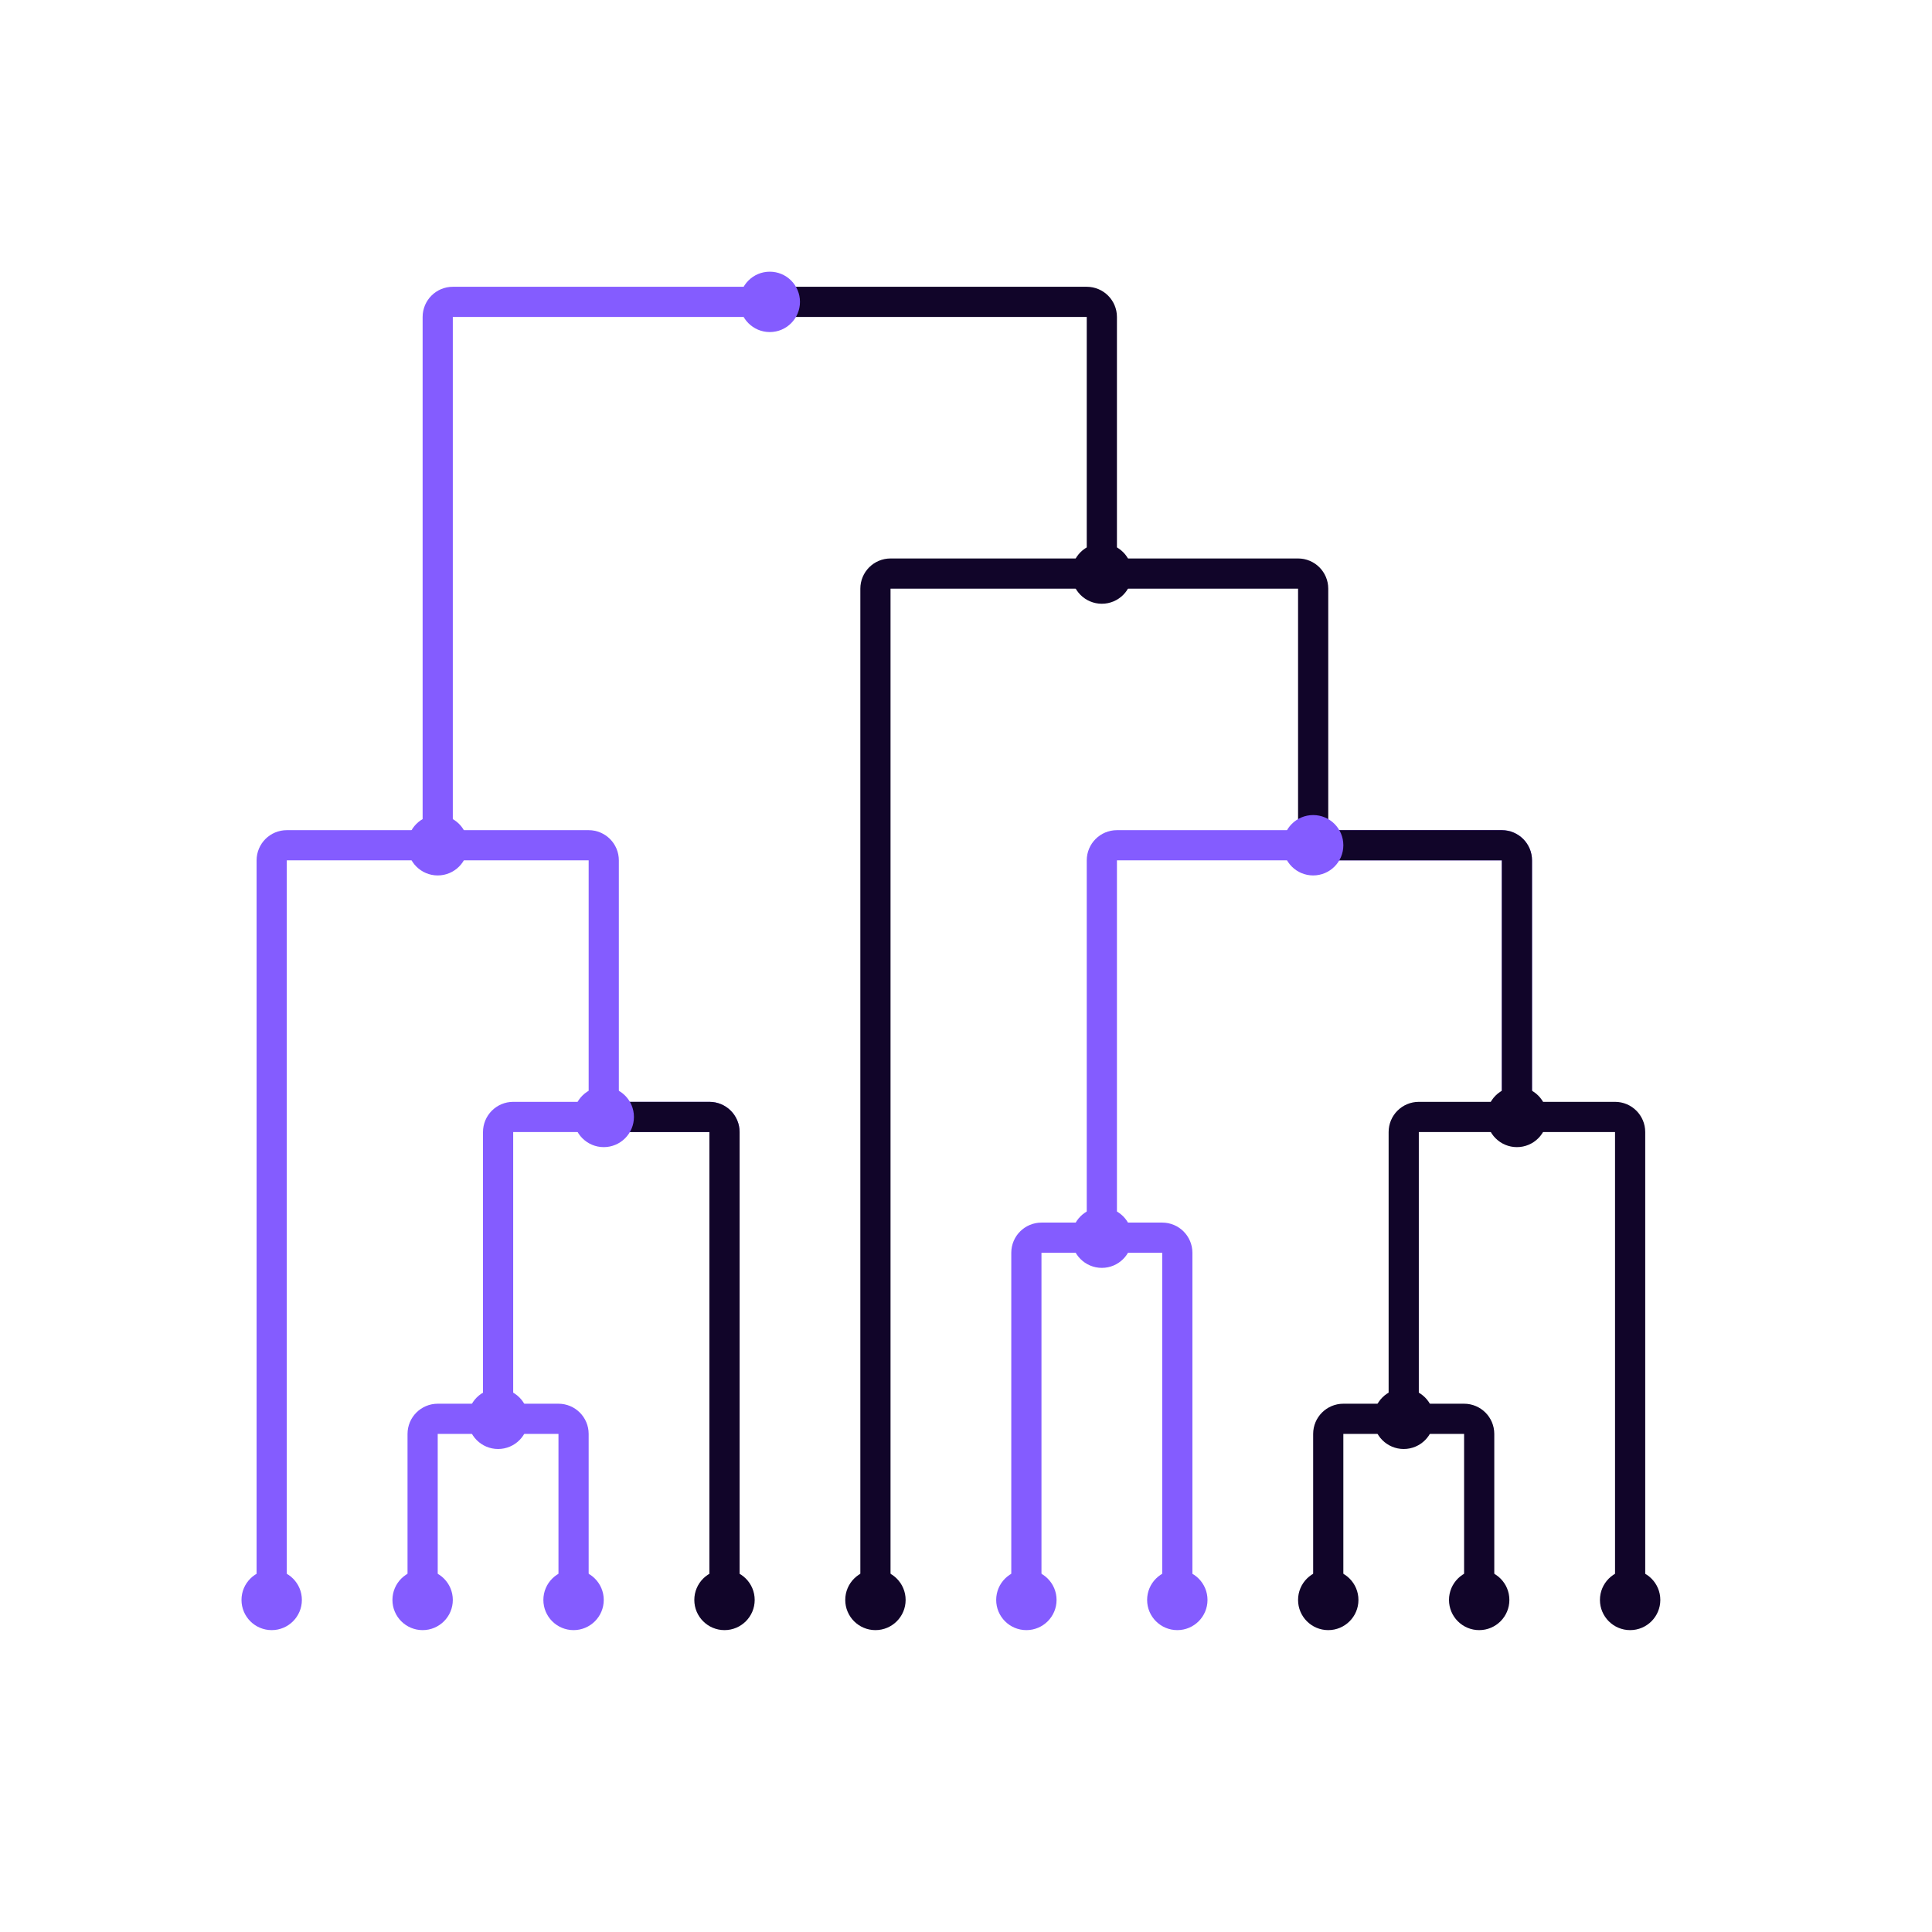 <svg xmlns="http://www.w3.org/2000/svg" width="64" height="64" viewBox="0 0 64 64" fill="none">
  <path d="M29 53L29 19.5C29 19.224 29.224 19 29.5 19L43 19C43.276 19 43.5 19.224 43.5 19.5L43.5 28" stroke="#110529"/>
  <path d="M36.5 41L36.5 28.5C36.5 28.224 36.724 28 37 28L49.75 28C50.026 28 50.25 28.224 50.25 28.5L50.25 37" stroke="#845CFF"/>
  <path d="M50.25 37L50.25 28.5C50.25 28.224 50.026 28 49.75 28L43.5 28" stroke="#110529"/>
  <path d="M46.5 47L46.5 37.5C46.5 37.224 46.724 37 47 37L53.5 37C53.776 37 54 37.224 54 37.5L54 53" stroke="#110529"/>
  <path d="M20 37L20 28.5C20 28.224 19.776 28 19.5 28L9.5 28C9.224 28 9 28.224 9 28.5L9 53" stroke="#845CFF"/>
  <path d="M39 53L39 41.5C39 41.224 38.776 41 38.5 41L34.5 41C34.224 41 34 41.224 34 41.5L34 53" stroke="#845CFF"/>
  <path d="M49 53L49 47.5C49 47.224 48.776 47 48.5 47L44.5 47C44.224 47 44 47.224 44 47.5L44 53" stroke="#110529"/>
  <path d="M16.5 47L16.5 37.5C16.5 37.224 16.724 37 17 37L23.5 37C23.776 37 24 37.224 24 37.5L24 53" stroke="#845CFF"/>
  <path d="M14 53L14 47.5C14 47.224 14.224 47 14.5 47L18.5 47C18.776 47 19 47.224 19 47.5L19 53" stroke="#845CFF"/>
  <path d="M36.5 19L36.5 10.5C36.5 10.224 36.276 10 36 10L25.5 10" stroke="#110529"/>
  <path d="M14.5 28L14.5 10.5C14.5 10.224 14.724 10 15 10L25 10" stroke="#845CFF"/>
  <path d="M24 53L24 37.5C24 37.224 23.776 37 23.5 37L20 37" stroke="#110529"/>
  <circle cx="50.25" cy="37" r="1" fill="#110529"/>
  <circle cx="46.5" cy="47" r="1" fill="#110529"/>
  <circle cx="44" cy="53" r="1" fill="#110529"/>
  <circle cx="54" cy="53" r="1" fill="#110529"/>
  <circle cx="49" cy="53" r="1" fill="#110529"/>
  <circle cx="29" cy="53" r="1" fill="#110529"/>
  <circle cx="9" cy="53" r="1" fill="#845CFF"/>
  <circle cx="14" cy="53" r="1" fill="#845CFF"/>
  <circle cx="19" cy="53" r="1" fill="#845CFF"/>
  <circle cx="24" cy="53" r="1" fill="#110529"/>
  <circle cx="34" cy="53" r="1" fill="#845CFF"/>
  <circle cx="39" cy="53" r="1" fill="#845CFF"/>
  <circle cx="36.5" cy="19" r="1" fill="#110529"/>
  <circle cx="25.5" cy="10" r="1" fill="#845CFF"/>
  <circle cx="14.5" cy="28" r="1" fill="#845CFF"/>
  <circle cx="16.5" cy="47" r="1" fill="#845CFF"/>
  <circle cx="36.5" cy="41" r="1" fill="#845CFF"/>
  <circle cx="20" cy="37" r="1" fill="#845CFF"/>
  <circle cx="43.5" cy="28" r="1" fill="#845CFF"/>
</svg>